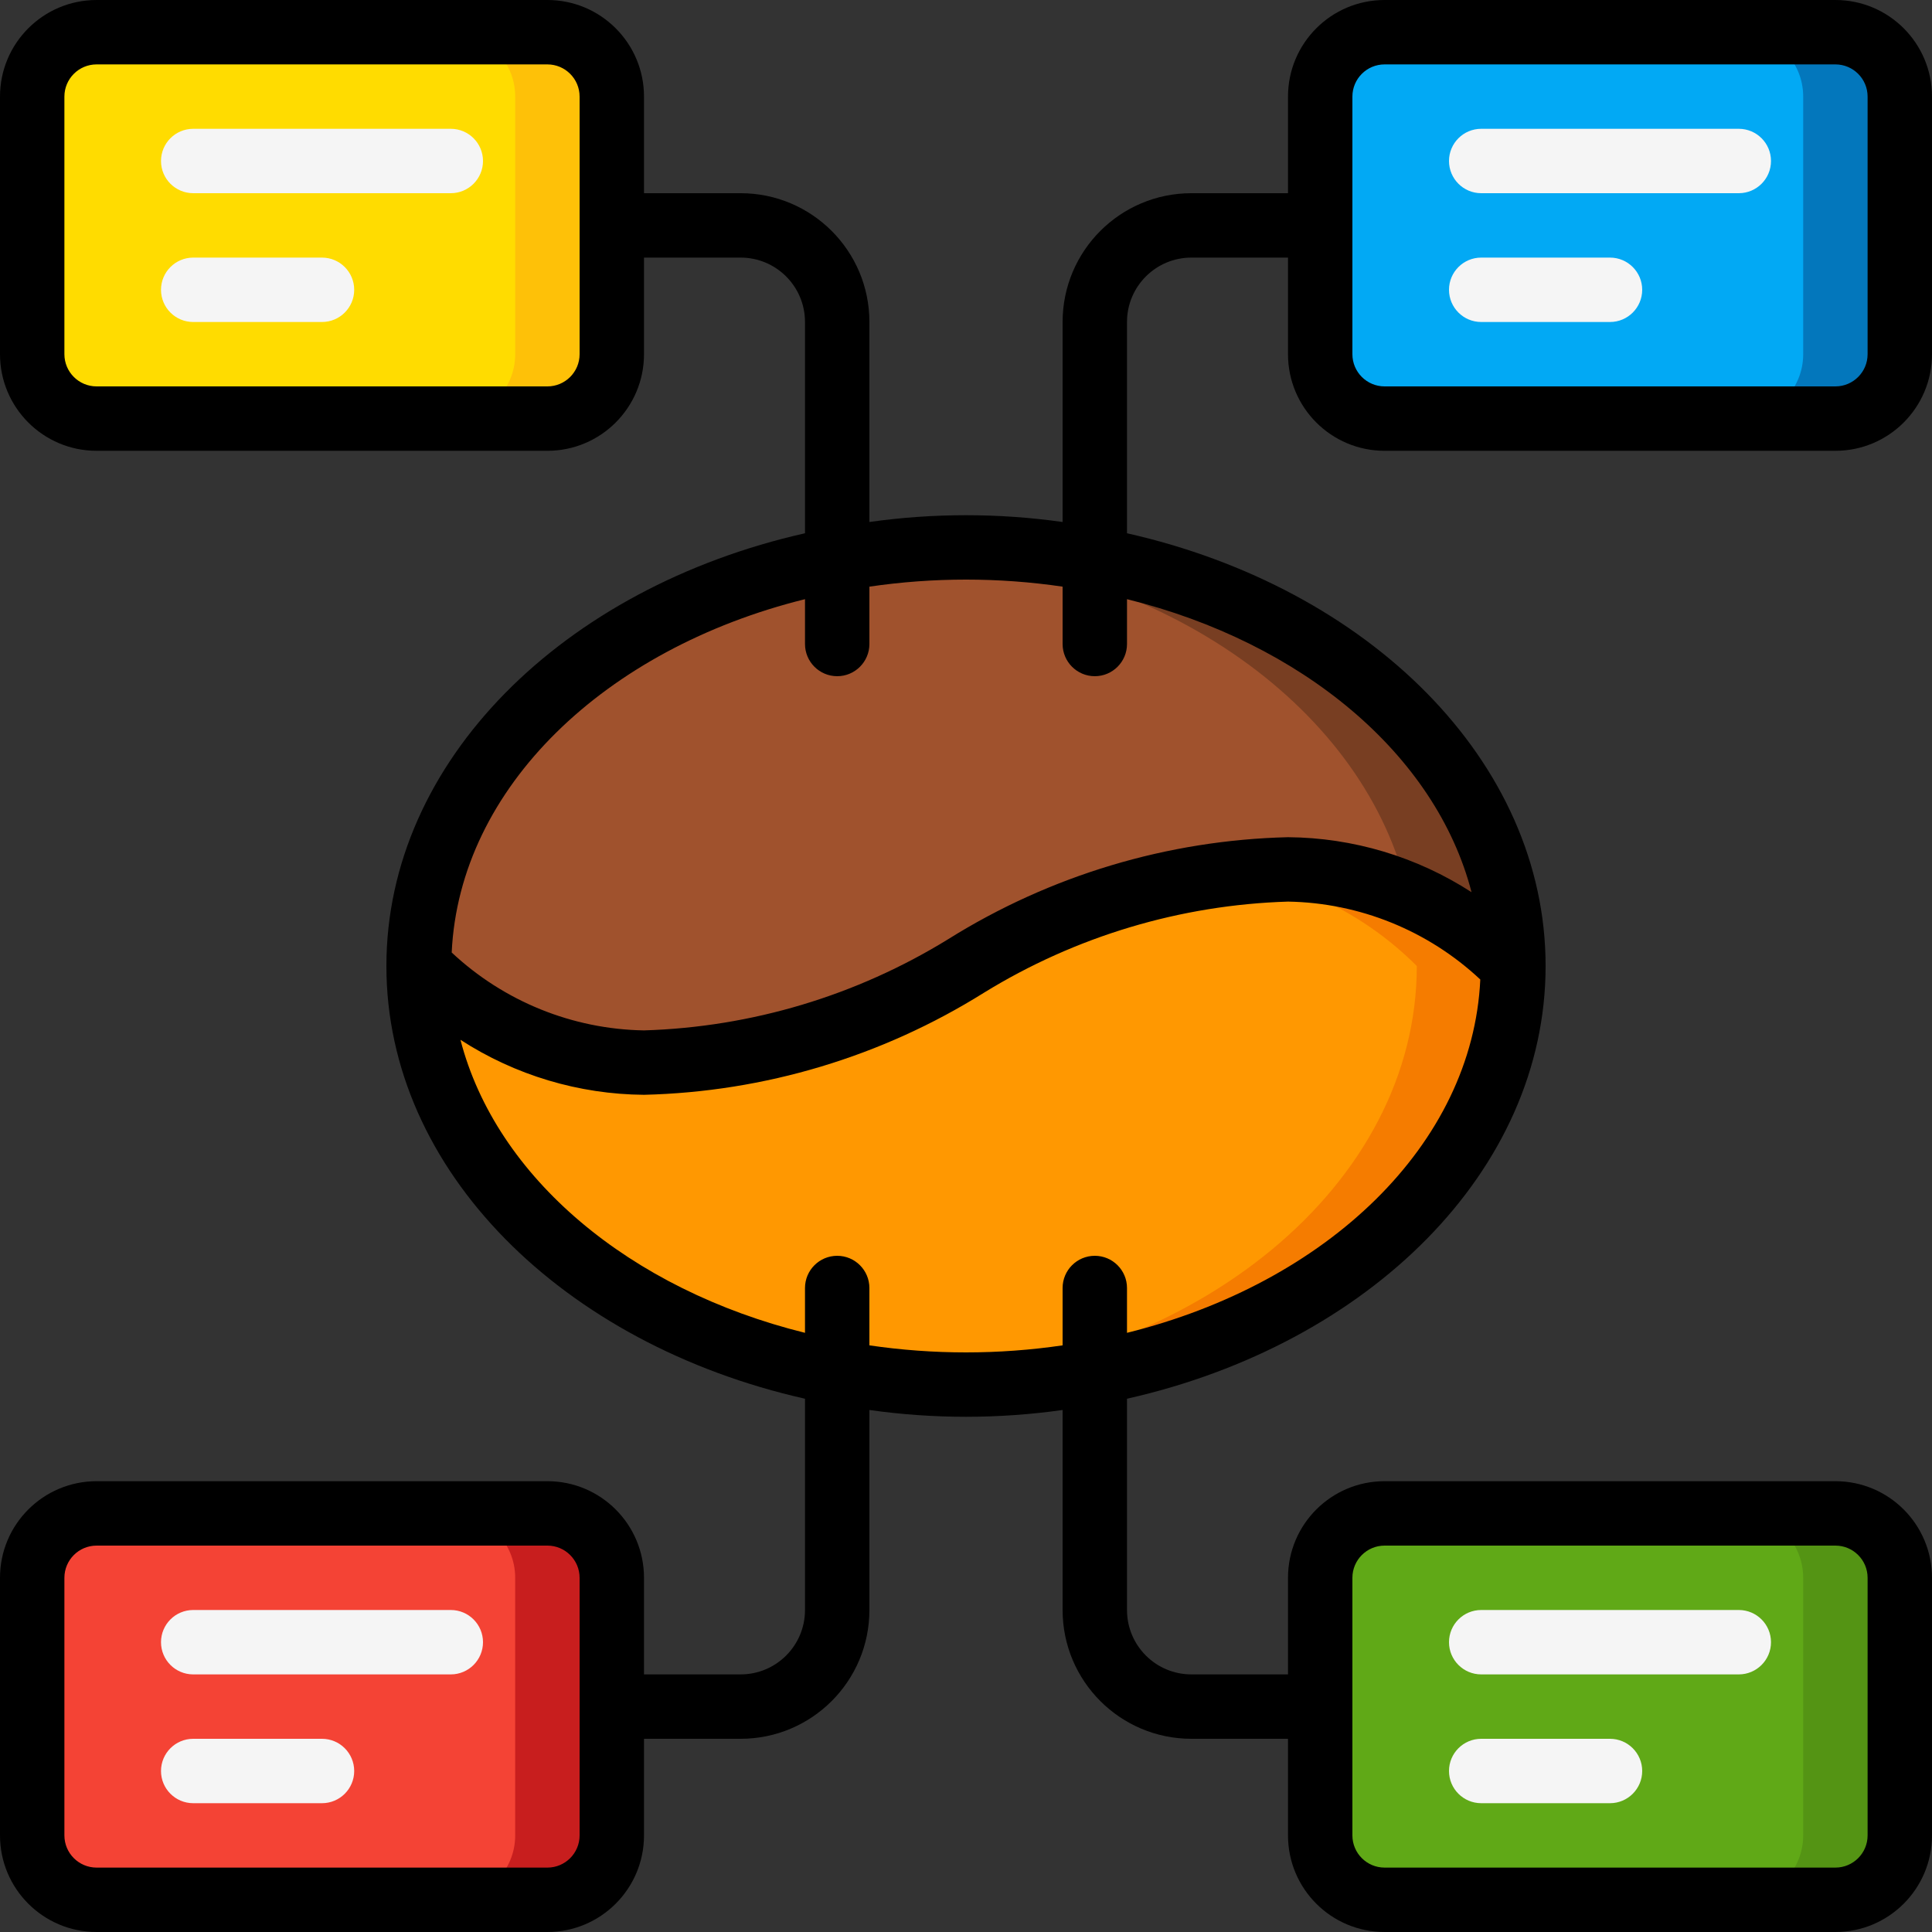 <svg height="512" viewBox="0 0 60 60" width="512" xmlns="http://www.w3.org/2000/svg"><rect x="0" y="0" width="60" height="60" fill="#333333" stroke="none"/><g id="Page-1" fill="none" fill-rule="evenodd"><g id="058---Coffee-Bean-Data" fill-rule="nonzero"><path id="Shape" d="m47 30c-1.851-1.878-4.364-2.955-7-3-3.54.097-6.991 1.132-10 3s-6.46 2.903-10 3c-2.636-.045-5.149-1.122-7-3 0-7.18 7.61-13 17-13s17 5.82 17 13z" fill="#a0522d"/><path id="Shape" d="m43.737 27.793c1.214.529 2.32 1.277 3.263 2.207 0-7.18-7.61-13-17-13-.506 0-1 .025-1.5.058 7.722.517 13.947 4.978 15.237 10.735z" fill="#783e22"/><path id="Shape" d="m47 30c0 7.18-7.61 13-17 13s-17-5.82-17-13c1.851 1.878 4.364 2.955 7 3 3.54-.097 6.991-1.132 10-3s6.46-2.903 10-3c2.636.045 5.149 1.122 7 3z" fill="#ff9801"/><path id="Shape" d="m40 27c-.575.002-1.15.036-1.722.1 2.168.332 4.172 1.348 5.722 2.9 0 6.793-6.814 12.36-15.5 12.942.5.033.994.058 1.5.058 9.39 0 17-5.82 17-13-1.851-1.878-4.364-2.955-7-3z" fill="#f57c00"/><rect id="Rectangle-path" fill="#ffdc00" height="12" rx="2" width="18" x="1" y="1"/><path id="Shape" d="m17 1h-3c1.105 0 2 .895 2 2v8c0 1.105-.895 2-2 2h3c1.105 0 2-.895 2-2v-8c0-1.105-.895-2-2-2z" fill="#fec108"/><rect id="Rectangle-path" fill="#02a9f4" height="12" rx="2" transform="matrix(-1 0 0 -1 100 14)" width="18" x="41" y="1"/><path id="Shape" d="m57 1h-3c1.105 0 2 .895 2 2v8c0 1.105-.895 2-2 2h3c1.105 0 2-.895 2-2v-8c0-1.105-.895-2-2-2z" fill="#0377bc"/><rect id="Rectangle-path" fill="#f44335" height="12" rx="2" width="18" x="1" y="47"/><path id="Shape" d="m17 47h-3c1.105 0 2 .895 2 2v8c0 1.105-.895 2-2 2h3c1.105 0 2-.895 2-2v-8c0-1.105-.895-2-2-2z" fill="#c81e1e"/><rect id="Rectangle-path" fill="#60a917" height="12" rx="2" transform="matrix(-1 0 0 -1 100 106)" width="18" x="41" y="47"/><path id="Shape" d="m57 47h-3c1.105 0 2 .895 2 2v8c0 1.105-.895 2-2 2h3c1.105 0 2-.895 2-2v-8c0-1.105-.895-2-2-2z" fill="#549414"/><path id="Shape" d="m57 0h-14c-1.657 0-3 1.343-3 3v3h-3c-2.209 0-4 1.791-4 4v6.211c-1.99-.281-4.01-.281-6 0v-6.211c0-2.209-1.791-4-4-4h-3v-3c0-1.657-1.343-3-3-3h-14c-1.657 0-3 1.343-3 3v8c0 1.657 1.343 3 3 3h14c1.657 0 3-1.343 3-3v-3h3c1.105 0 2 .895 2 2v6.561c-7.5 1.691-13 7.07-13 13.439s5.5 11.748 13 13.439v6.561c0 1.105-.895 2-2 2h-3v-3c0-1.657-1.343-3-3-3h-14c-1.657 0-3 1.343-3 3v8c0 1.657 1.343 3 3 3h14c1.657 0 3-1.343 3-3v-3h3c2.209 0 4-1.791 4-4v-6.211c1.99.281 4.01.281 6 0v6.211c0 2.209 1.791 4 4 4h3v3c0 1.657 1.343 3 3 3h14c1.657 0 3-1.343 3-3v-8c0-1.657-1.343-3-3-3h-14c-1.657 0-3 1.343-3 3v3h-3c-1.105 0-2-.895-2-2v-6.561c7.5-1.691 13-7.07 13-13.439s-5.5-11.748-13-13.439v-6.561c0-1.105.895-2 2-2h3v3c0 1.657 1.343 3 3 3h14c1.657 0 3-1.343 3-3v-8c0-1.657-1.343-3-3-3zm-39 11c0 .552-.448 1-1 1h-14c-.552 0-1-.448-1-1v-8c0-.552.448-1 1-1h14c.552 0 1 .448 1 1zm0 46c0 .552-.448 1-1 1h-14c-.552 0-1-.448-1-1v-8c0-.552.448-1 1-1h14c.552 0 1 .448 1 1zm24-8c0-.552.448-1 1-1h14c.552 0 1 .448 1 1v8c0 .552-.448 1-1 1h-14c-.552 0-1-.448-1-1zm-7-7.608v-1.392c0-.552-.448-1-1-1s-1 .448-1 1v1.781c-1.989.292-4.011.292-6 0v-1.781c0-.552-.448-1-1-1s-1 .448-1 1v1.392c-5.436-1.346-9.59-4.817-10.7-9.1 1.699 1.1 3.676 1.692 5.7 1.708 3.739-.09 7.385-1.185 10.556-3.169 2.847-1.753 6.103-2.729 9.444-2.831 2.222.037 4.35.9 5.972 2.419-.238 5.123-4.763 9.435-10.972 10.973zm10.7-13.684c-1.699-1.1-3.676-1.692-5.7-1.708-3.739.09-7.385 1.185-10.556 3.169-2.847 1.753-6.103 2.729-9.444 2.831-2.222-.037-4.35-.9-5.972-2.419.238-5.123 4.763-9.435 10.972-10.973v1.392c0 .552.448 1 1 1s1-.448 1-1v-1.781c1.989-.292 4.011-.292 6 0v1.781c0 .552.448 1 1 1s1-.448 1-1v-1.392c5.436 1.346 9.59 4.817 10.7 9.1zm12.3-16.708c0 .552-.448 1-1 1h-14c-.552 0-1-.448-1-1v-8c0-.552.448-1 1-1h14c.552 0 1 .448 1 1z" fill="#000"/><g fill="#f5f5f5"><path id="Shape" d="m14 6h-8c-.552 0-1-.448-1-1s.448-1 1-1h8c.552 0 1 .448 1 1s-.448 1-1 1z"/><path id="Shape" d="m10 10h-4c-.552 0-1-.448-1-1s.448-1 1-1h4c.552 0 1 .448 1 1s-.448 1-1 1z"/><path id="Shape" d="m54 6h-8c-.552 0-1-.448-1-1s.448-1 1-1h8c.552 0 1 .448 1 1s-.448 1-1 1z"/><path id="Shape" d="m50 10h-4c-.552 0-1-.448-1-1s.448-1 1-1h4c.552 0 1 .448 1 1s-.448 1-1 1z"/><path id="Shape" d="m14 52h-8c-.552 0-1-.448-1-1s.448-1 1-1h8c.552 0 1 .448 1 1s-.448 1-1 1z"/><path id="Shape" d="m10 56h-4c-.552 0-1-.448-1-1s.448-1 1-1h4c.552 0 1 .448 1 1s-.448 1-1 1z"/><path id="Shape" d="m54 52h-8c-.552 0-1-.448-1-1s.448-1 1-1h8c.552 0 1 .448 1 1s-.448 1-1 1z"/><path id="Shape" d="m50 56h-4c-.552 0-1-.448-1-1s.448-1 1-1h4c.552 0 1 .448 1 1s-.448 1-1 1z"/></g></g></g></svg>